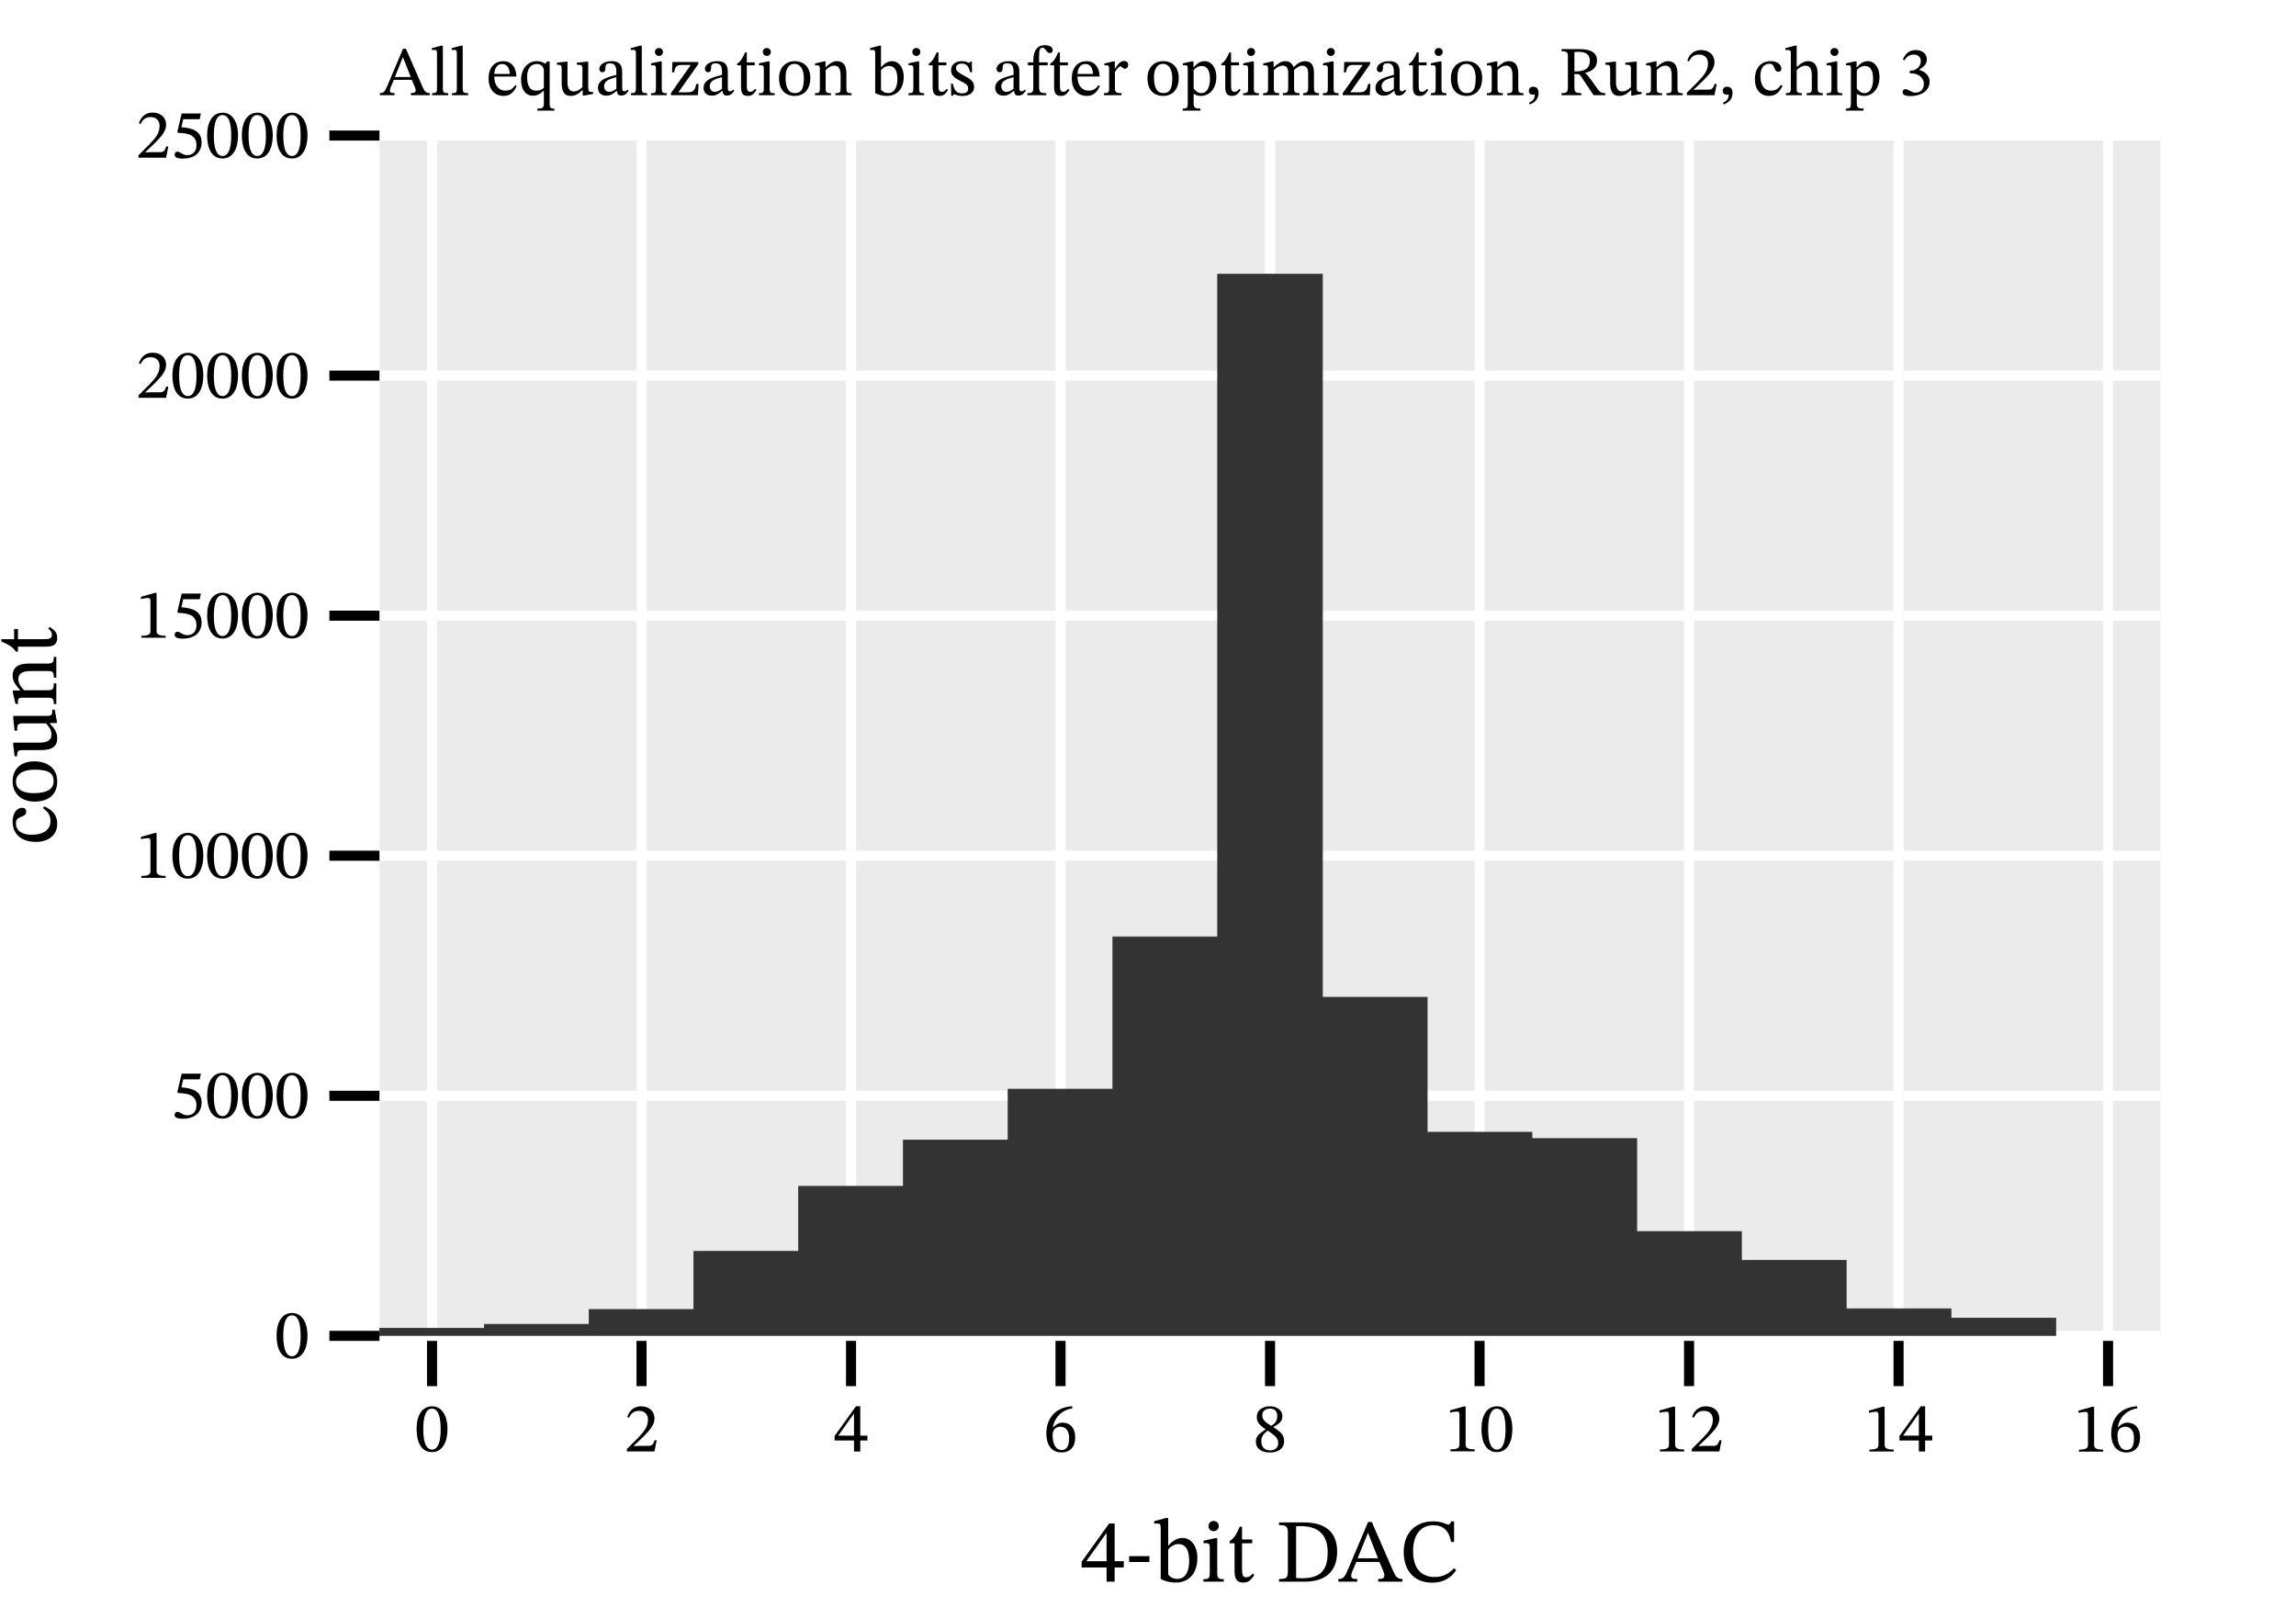 <?xml version="1.0" encoding="UTF-8" standalone="no"?>
<svg
   width="600pt"
   height="420pt"
   viewBox="0 0 600 420"
   version="1.1"
   id="svg167"
   sodipodi:docname="optimized_equalization_bits_Run2_chip_3.pdf"
   xmlns:inkscape="http://www.inkscape.org/namespaces/inkscape"
   xmlns:sodipodi="http://sodipodi.sourceforge.net/DTD/sodipodi-0.dtd"
   xmlns:xlink="http://www.w3.org/1999/xlink"
   xmlns="http://www.w3.org/2000/svg"
   xmlns:svg="http://www.w3.org/2000/svg">
  <sodipodi:namedview
     id="namedview167"
     pagecolor="#ffffff"
     bordercolor="#666666"
     borderopacity="1.0"
     inkscape:showpageshadow="2"
     inkscape:pageopacity="0.0"
     inkscape:pagecheckerboard="0"
     inkscape:deskcolor="#d1d1d1"
     inkscape:document-units="pt" />
  <defs
     id="defs42">
    <g
       id="g42">
      <g
         id="glyph-0-0">
        <path
           d="M 3.906 0 L 3.906 -0.547 C 3.047 -0.547 2.672 -0.656 2.672 -1.172 C 2.672 -1.5 2.766 -1.781 2.875 -2.078 L 3.703 -4.016 L 8.391 -4.016 L 9.109 -2.359 C 9.344 -1.812 9.422 -1.484 9.422 -1.234 C 9.422 -0.594 8.703 -0.547 8.156 -0.547 L 8.156 0 L 13.094 0 L 13.094 -0.547 C 12.094 -0.547 11.734 -0.969 11.203 -2.188 L 6.859 -12.141 L 6.109 -12.141 L 2.219 -2.938 C 1.344 -0.844 1.078 -0.547 0.062 -0.547 L 0.062 0 Z M 3.984 -4.75 L 6.047 -9.875 L 6.109 -9.875 L 8.125 -4.75 Z M 3.984 -4.75 "
           id="path1" />
      </g>
      <g
         id="glyph-0-1">
        <path
           d="M 4.766 0 L 4.766 -0.531 C 3.453 -0.531 3.359 -0.781 3.359 -1.844 L 3.359 -12.938 L 2.891 -12.938 L 0.469 -12.297 L 0.469 -11.797 C 0.469 -11.797 0.75 -11.844 1.062 -11.844 C 1.516 -11.844 1.828 -11.797 1.828 -11.047 L 1.828 -1.844 C 1.828 -0.828 1.766 -0.531 0.547 -0.531 L 0.547 0 Z M 4.766 0 "
           id="path2" />
      </g>
      <g
         id="glyph-0-2">
        <path
           d="M 4.531 0.188 C 6.422 0.188 7.297 -0.969 7.953 -2.359 L 7.609 -2.625 C 7.016 -1.844 6.453 -1.188 4.969 -1.188 C 3.469 -1.188 2.125 -2.375 2.094 -4.875 L 7.906 -4.875 C 7.812 -7.438 6.484 -8.891 4.484 -8.891 C 2.344 -8.891 0.625 -7.422 0.625 -4.359 C 0.625 -1.406 2.328 0.188 4.531 0.188 Z M 2.109 -5.547 C 2.234 -7.219 2.938 -8.156 4.219 -8.156 C 5.516 -8.156 6.125 -6.906 6.172 -5.547 Z M 2.109 -5.547 "
           id="path3" />
      </g>
      <g
         id="glyph-0-3">
        <path
           d="M 9.297 4.031 L 9.297 3.516 C 8.266 3.516 8.078 3.203 8.078 2.266 L 8.078 -8.812 L 7.406 -8.812 L 6.906 -8.219 C 6.141 -8.719 5.516 -8.891 4.75 -8.891 C 2.422 -8.891 0.609 -6.969 0.609 -4.031 C 0.609 -1.484 1.812 0.141 3.719 0.141 C 4.906 0.141 5.703 -0.438 6.5 -1.156 L 6.562 -1.156 L 6.562 2.078 C 6.562 3.203 6.344 3.516 4.859 3.516 L 4.859 4.031 Z M 4.594 -1.188 C 2.766 -1.188 2.188 -2.734 2.188 -4.734 C 2.188 -7.016 3.188 -8.156 4.734 -8.156 C 5.703 -8.156 6.328 -7.625 6.562 -6.703 L 6.562 -1.891 C 6.047 -1.469 5.5 -1.188 4.594 -1.188 Z M 4.594 -1.188 "
           id="path4" />
      </g>
      <g
         id="glyph-0-4">
        <path
           d="M 4.062 0.188 C 5.234 0.188 6.109 -0.359 7.078 -1.312 L 7.172 -1.312 L 7.172 0.094 L 7.562 0.094 L 9.891 -0.328 L 9.891 -0.828 L 9.719 -0.828 C 8.828 -0.828 8.609 -0.953 8.609 -2.031 L 8.609 -8.766 L 8.172 -8.766 L 5.609 -8.484 L 5.609 -7.969 C 6.781 -7.969 7.094 -7.875 7.094 -6.906 L 7.094 -2.094 C 6.359 -1.453 5.766 -0.984 4.844 -0.984 C 3.891 -0.984 3.188 -1.547 3.188 -3.406 L 3.188 -8.766 L 2.781 -8.766 L 0.422 -8.484 L 0.422 -7.969 C 1.406 -7.953 1.672 -7.875 1.672 -6.891 L 1.672 -3.172 C 1.672 -0.672 2.547 0.188 4.062 0.188 Z M 4.062 0.188 "
           id="path5" />
      </g>
      <g
         id="glyph-0-5">
        <path
           d="M 2.875 0.125 C 4.047 0.125 4.703 -0.391 5.578 -1.141 L 5.641 -1.141 C 5.75 -0.328 5.938 0.094 6.75 0.094 C 7.672 0.094 8.125 -0.297 8.719 -1.172 L 8.453 -1.469 C 8.188 -1.188 7.938 -1.016 7.594 -1.016 C 7.203 -1.016 7.031 -1.156 7.031 -1.906 L 7.031 -6.062 C 7.031 -7.969 6.281 -8.891 4.281 -8.891 C 2.297 -8.891 1.062 -7.906 1.062 -6.875 C 1.062 -6.266 1.469 -6 1.828 -6 C 2.344 -6 2.641 -6.266 2.641 -6.844 C 2.641 -7.938 2.828 -8.328 3.875 -8.328 C 4.969 -8.328 5.516 -7.719 5.516 -6.125 L 5.516 -5.312 C 3.938 -4.828 0.703 -4.344 0.703 -1.922 C 0.703 -0.75 1.469 0.125 2.875 0.125 Z M 5.516 -1.688 C 4.891 -1.172 4.234 -0.875 3.625 -0.875 C 2.844 -0.875 2.312 -1.453 2.312 -2.359 C 2.312 -3.797 3.844 -4.281 5.516 -4.703 Z M 5.516 -1.688 "
           id="path6" />
      </g>
      <g
         id="glyph-0-6">
        <path
           d="M 4.703 0 L 4.703 -0.516 C 3.484 -0.516 3.391 -0.781 3.391 -1.844 L 3.391 -8.828 L 2.922 -8.828 L 0.609 -8.328 L 0.609 -7.797 C 0.609 -7.797 0.812 -7.828 1.062 -7.828 C 1.594 -7.828 1.875 -7.75 1.875 -6.969 L 1.875 -1.844 C 1.875 -0.812 1.812 -0.516 0.594 -0.516 L 0.594 0 Z M 2.656 -10.266 C 3.297 -10.266 3.703 -10.734 3.703 -11.312 C 3.703 -11.859 3.297 -12.328 2.656 -12.328 C 2.016 -12.328 1.609 -11.859 1.609 -11.312 C 1.609 -10.734 2.031 -10.266 2.656 -10.266 Z M 2.656 -10.266 "
           id="path7" />
      </g>
      <g
         id="glyph-0-7">
        <path
           d="M 7.609 0 L 7.797 -2.938 L 7.188 -2.938 C 6.812 -1.234 6.438 -0.75 4.859 -0.75 L 2.562 -0.75 L 2.562 -0.812 L 7.719 -8.141 L 7.719 -8.672 L 0.953 -8.672 L 0.859 -5.969 L 1.422 -5.969 C 1.594 -7.203 1.891 -7.906 3.25 -7.906 L 5.719 -7.906 L 5.719 -7.844 L 0.562 -0.531 L 0.562 0 Z M 7.609 0 "
           id="path8" />
      </g>
      <g
         id="glyph-0-8">
        <path
           d="M 5.375 -1.656 C 4.906 -1.141 4.672 -0.891 4.094 -0.891 C 3.375 -0.891 3.203 -1.344 3.203 -2.641 L 3.203 -7.812 L 5.281 -7.812 L 5.281 -8.578 L 3.203 -8.578 L 3.203 -11.188 L 2.75 -11.188 C 2.094 -9.625 1.547 -8.766 0.672 -8.234 L 0.672 -7.812 L 1.688 -7.812 L 1.688 -2.125 C 1.688 -0.469 2.219 0.188 3.453 0.188 C 4.625 0.188 5 -0.359 5.719 -1.359 Z M 5.375 -1.656 "
           id="path9" />
      </g>
      <g
         id="glyph-0-9">
        <path
           d="M 4.734 0.188 C 7.109 0.188 8.797 -1.422 8.797 -4.516 C 8.797 -7.219 7.234 -8.891 4.734 -8.891 C 2.25 -8.891 0.625 -7.094 0.625 -4.438 C 0.625 -1.469 2.156 0.188 4.734 0.188 Z M 4.797 -0.547 C 3.219 -0.531 2.328 -1.766 2.328 -4.672 C 2.328 -7.016 3.266 -8.188 4.656 -8.188 C 6.281 -8.188 7.109 -6.672 7.109 -4.422 C 7.109 -1.422 6.312 -0.547 4.797 -0.547 Z M 4.797 -0.547 "
           id="path10" />
      </g>
      <g
         id="glyph-0-10">
        <path
           d="M 10.172 0 L 10.172 -0.516 C 8.938 -0.516 8.812 -0.828 8.812 -1.844 L 8.812 -5.625 C 8.812 -7.734 8.031 -8.891 6.359 -8.891 C 5.203 -8.891 4.406 -8.234 3.406 -7.344 L 3.328 -7.344 L 3.359 -8.828 L 2.938 -8.828 L 0.609 -8.297 L 0.609 -7.766 C 0.609 -7.766 0.781 -7.812 1.094 -7.812 C 1.594 -7.812 1.875 -7.656 1.875 -7 L 1.875 -1.844 C 1.875 -0.828 1.812 -0.516 0.594 -0.516 L 0.594 0 L 4.781 0 L 4.781 -0.516 C 3.469 -0.516 3.391 -0.828 3.391 -1.844 L 3.391 -6.562 C 3.938 -7.062 4.625 -7.719 5.609 -7.719 C 6.438 -7.719 7.297 -7.375 7.297 -5.172 L 7.297 -1.844 C 7.297 -0.828 7.234 -0.516 5.938 -0.516 L 5.938 0 Z M 10.172 0 "
           id="path11" />
      </g>
      <g
         id="glyph-0-11">
        <path
           d="M 2.516 -12.938 L 0.141 -12.297 L 0.141 -11.781 C 0.141 -11.781 0.359 -11.828 0.656 -11.828 C 1.359 -11.828 1.469 -11.672 1.469 -10.844 L 1.469 -0.547 C 1.906 -0.312 2.969 0.188 4.531 0.188 C 7.078 0.188 8.922 -1.547 8.922 -4.828 C 8.922 -7.203 7.672 -8.891 5.859 -8.891 C 4.641 -8.891 3.688 -8.094 3.047 -7.328 L 2.984 -7.328 L 2.984 -12.938 Z M 2.984 -6.531 C 3.312 -6.969 4.125 -7.641 5.062 -7.641 C 6.797 -7.641 7.266 -6 7.266 -4.234 C 7.266 -2.203 6.594 -0.562 4.859 -0.562 C 3.891 -0.562 3.328 -1.016 2.984 -1.422 Z M 2.984 -6.531 "
           id="path12" />
      </g>
      <g
         id="glyph-0-12">
        <path
           d="M 0.766 0.141 L 1.156 0.141 L 1.547 -0.281 L 1.578 -0.281 C 2.047 -0.078 2.609 0.203 3.672 0.203 C 5.312 0.203 6.75 -0.453 6.75 -2.188 C 6.75 -3.531 5.844 -4.219 4.172 -5.094 C 2.641 -5.891 2.031 -6.344 2.031 -7.062 C 2.031 -7.875 2.672 -8.266 3.516 -8.266 C 4.641 -8.266 5.312 -7.734 5.719 -6 L 6.219 -6 L 6.156 -8.797 L 5.797 -8.797 L 5.484 -8.406 L 5.469 -8.406 C 5 -8.625 4.453 -8.891 3.531 -8.891 C 1.969 -8.891 0.734 -8.078 0.734 -6.578 C 0.734 -5.219 1.484 -4.578 3.156 -3.734 C 4.859 -2.891 5.203 -2.547 5.203 -1.688 C 5.203 -0.828 4.547 -0.469 3.625 -0.469 C 2.266 -0.469 1.578 -1.125 1.188 -3 L 0.719 -3 Z M 0.766 0.141 "
           id="path13" />
      </g>
      <g
         id="glyph-0-13">
        <path
           d="M 5.266 0 L 5.266 -0.531 C 3.734 -0.531 3.391 -0.75 3.391 -2.188 L 3.391 -7.812 L 5.625 -7.812 L 5.625 -8.578 L 3.391 -8.578 L 3.391 -10.297 C 3.391 -11.844 3.594 -12.391 4.266 -12.391 C 4.703 -12.391 4.969 -12.062 5.203 -11.719 C 5.484 -11.359 5.719 -11 6.188 -11 C 6.609 -11 6.953 -11.25 6.953 -11.781 C 6.953 -12.609 6.078 -13.062 4.891 -13.062 C 3.609 -13.062 2.953 -12.578 2.453 -11.734 C 2.031 -10.953 1.891 -10.25 1.875 -8.578 L 0.469 -8.578 L 0.469 -7.812 L 1.875 -7.812 L 1.875 -2.188 C 1.875 -0.75 1.672 -0.531 0.328 -0.531 L 0.328 0 Z M 5.266 0 "
           id="path14" />
      </g>
      <g
         id="glyph-0-14">
        <path
           d="M 5.109 0 L 5.109 -0.531 C 3.734 -0.531 3.391 -0.719 3.391 -1.875 L 3.391 -6.047 C 3.828 -6.781 4.422 -7.547 4.844 -7.547 C 5.062 -7.547 5.422 -6.922 6.031 -6.922 C 6.438 -6.922 6.844 -7.219 6.844 -7.922 C 6.844 -8.547 6.484 -8.938 5.766 -8.938 C 4.891 -8.938 4.344 -8.297 3.406 -6.953 L 3.359 -6.953 L 3.359 -8.828 L 2.922 -8.828 L 0.641 -8.281 L 0.641 -7.766 C 0.641 -7.766 0.844 -7.812 1.203 -7.812 C 1.875 -7.812 1.875 -7.484 1.875 -6.812 L 1.875 -1.781 C 1.875 -0.75 1.734 -0.531 0.531 -0.531 L 0.531 0 Z M 5.109 0 "
           id="path15" />
      </g>
      <g
         id="glyph-0-15">
        <path
           d="M 5.047 4.031 L 5.047 3.5 C 3.609 3.5 3.266 3.266 3.266 2.078 L 3.266 -0.328 L 3.328 -0.328 C 3.875 0.031 4.484 0.188 5.188 0.188 C 7.391 0.188 9.203 -1.672 9.203 -4.781 C 9.203 -7.188 7.938 -8.891 6.125 -8.891 C 5.047 -8.891 4.156 -8.328 3.281 -7.297 L 3.219 -7.297 L 3.219 -8.828 L 2.766 -8.828 L 0.453 -8.328 L 0.453 -7.797 C 0.453 -7.797 0.812 -7.828 1.047 -7.828 C 1.656 -7.828 1.734 -7.594 1.734 -6.891 L 1.734 2.188 C 1.734 3.203 1.562 3.516 0.406 3.516 L 0.406 4.031 Z M 5.281 -0.531 C 4.25 -0.531 3.609 -1.359 3.266 -1.734 L 3.266 -6.531 C 3.609 -6.984 4.406 -7.641 5.375 -7.641 C 6.719 -7.641 7.531 -6.578 7.531 -4.266 C 7.531 -1.719 6.562 -0.531 5.281 -0.531 Z M 5.281 -0.531 "
           id="path16" />
      </g>
      <g
         id="glyph-0-16">
        <path
           d="M 10.078 0 L 10.078 -0.531 C 8.766 -0.531 8.672 -0.859 8.672 -2.125 L 8.672 -6.578 C 9.281 -7.094 10.031 -7.719 10.781 -7.719 C 11.641 -7.719 12.359 -7.312 12.359 -5.641 L 12.359 -2.125 C 12.359 -1.016 12.297 -0.531 11.047 -0.531 L 11.047 0 L 15.188 0 L 15.188 -0.531 C 13.922 -0.531 13.875 -0.969 13.875 -2.125 L 13.875 -5.859 C 13.875 -8.078 12.938 -8.891 11.516 -8.891 C 10.531 -8.891 9.609 -8.359 8.594 -7.375 L 8.516 -7.375 C 8.156 -8.25 7.531 -8.891 6.484 -8.891 C 5.234 -8.891 4.406 -8.219 3.406 -7.344 L 3.328 -7.344 L 3.328 -8.828 L 2.891 -8.828 L 0.609 -8.297 L 0.609 -7.766 C 0.609 -7.766 0.828 -7.812 1.094 -7.812 C 1.609 -7.812 1.875 -7.641 1.875 -6.984 L 1.875 -1.844 C 1.875 -0.75 1.734 -0.531 0.594 -0.531 L 0.594 0 L 4.766 0 L 4.766 -0.531 C 3.625 -0.531 3.391 -0.75 3.391 -1.781 L 3.391 -6.547 C 3.906 -7.031 4.734 -7.719 5.688 -7.719 C 6.531 -7.719 7.141 -7.312 7.141 -5.75 L 7.141 -2.125 C 7.141 -0.844 7.031 -0.531 5.734 -0.531 L 5.734 0 Z M 10.078 0 "
           id="path17" />
      </g>
      <g
         id="glyph-0-17">
        <path
           d="M 1.281 2.422 C 2.016 2.094 3.562 1.469 3.562 -0.609 C 3.562 -1.609 3.062 -2.219 2.141 -2.219 C 1.406 -2.219 1.016 -1.719 1.016 -1.141 C 1.016 -0.609 1.297 -0.141 2.016 -0.141 C 2.219 -0.141 2.375 -0.188 2.578 -0.25 C 2.578 1.234 1.734 1.672 1.062 1.969 Z M 1.281 2.422 "
           id="path18" />
      </g>
      <g
         id="glyph-0-18">
        <path
           d="M 5.938 0 L 5.938 -0.547 C 4.359 -0.547 4.125 -0.75 4.125 -2.266 L 4.125 -5.516 L 4.641 -5.516 C 5.297 -5.516 5.5 -5.469 5.859 -4.906 C 6.609 -3.812 7.141 -3.031 9.141 0 L 12.172 0 L 12.172 -0.547 C 11.328 -0.547 10.875 -0.672 10.281 -1.484 C 8.266 -4.359 7.547 -5.391 6.922 -5.75 L 6.922 -5.828 C 8.406 -6.172 10.031 -6.984 10.031 -9.031 C 10.031 -11.359 8.047 -12.047 5.297 -12.047 L 0.781 -12.047 L 0.781 -11.484 C 2.25 -11.484 2.422 -11.141 2.422 -10.141 L 2.422 -2.266 C 2.422 -0.734 2.156 -0.547 0.781 -0.547 L 0.781 0 Z M 4.125 -6.234 L 4.125 -11.266 C 4.516 -11.312 4.938 -11.328 5.328 -11.328 C 7.312 -11.328 8.172 -10.422 8.172 -8.969 C 8.172 -7.016 6.844 -6.312 4.828 -6.219 Z M 4.125 -6.234 "
           id="path19" />
      </g>
      <g
         id="glyph-0-19">
        <path
           d="M 7.922 0 L 8.5 -2.938 L 7.969 -2.938 C 7.547 -1.828 7.312 -1.453 6.344 -1.453 L 3.797 -1.453 L 2.516 -1.391 L 2.516 -1.484 L 4.938 -3.781 C 6.875 -5.734 7.922 -7 7.922 -8.625 C 7.922 -10.562 6.469 -11.797 4.406 -11.797 C 2.625 -11.797 1.375 -10.781 0.812 -9 L 1.25 -8.812 C 1.922 -10.188 2.734 -10.609 3.922 -10.609 C 5.328 -10.609 6.219 -9.734 6.219 -8.359 C 6.219 -6.438 5.297 -5.281 3.484 -3.406 L 0.703 -0.625 L 0.703 0 Z M 7.922 0 "
           id="path20" />
      </g>
      <g
         id="glyph-0-20">
        <path
           d="M 7.484 -2.719 C 6.656 -1.656 6.031 -1.188 4.844 -1.188 C 2.953 -1.188 2.047 -2.766 2.047 -5 C 2.047 -7.109 2.953 -8.219 4.438 -8.219 C 6.016 -8.219 5.406 -6.125 6.766 -6.125 C 7.281 -6.125 7.531 -6.422 7.531 -6.953 C 7.531 -8.016 6.469 -8.891 4.75 -8.891 C 2.109 -8.891 0.609 -7.016 0.609 -4.141 C 0.609 -1.594 1.984 0.188 4.266 0.188 C 6.234 0.188 7.125 -0.969 7.828 -2.453 Z M 7.484 -2.719 "
           id="path21" />
      </g>
      <g
         id="glyph-0-21">
        <path
           d="M 10.188 0 L 10.188 -0.531 C 9.031 -0.531 8.828 -0.875 8.828 -1.844 L 8.828 -5.5 C 8.828 -7 8.484 -8.891 6.375 -8.891 C 5.406 -8.891 4.562 -8.469 3.406 -7.391 L 3.359 -7.391 L 3.359 -12.938 L 2.859 -12.938 L 0.406 -12.297 L 0.406 -11.781 C 0.406 -11.781 0.641 -11.828 0.938 -11.828 C 1.422 -11.828 1.828 -11.734 1.828 -11.094 L 1.828 -1.703 C 1.828 -0.672 1.5 -0.531 0.547 -0.531 L 0.547 0 L 4.703 0 L 4.703 -0.531 C 3.453 -0.531 3.359 -0.828 3.359 -1.781 L 3.359 -6.578 C 4.25 -7.406 4.906 -7.719 5.625 -7.719 C 7.109 -7.719 7.312 -6.453 7.312 -4.953 L 7.312 -1.781 C 7.312 -0.891 7.234 -0.531 5.969 -0.531 L 5.969 0 Z M 10.188 0 "
           id="path22" />
      </g>
      <g
         id="glyph-0-22">
        <path
           d="M 3.141 0.234 C 5.812 0.234 8.141 -1.047 8.141 -3.562 C 8.141 -5.188 6.906 -6.156 5.438 -6.609 L 5.438 -6.672 C 6.594 -7.406 7.422 -8.078 7.422 -9.344 C 7.422 -10.734 6.344 -11.797 4.469 -11.797 C 2.969 -11.797 1.828 -10.953 1.156 -9.359 L 1.578 -9.125 C 2.203 -10.094 2.875 -10.609 3.984 -10.609 C 5.109 -10.609 5.844 -9.984 5.844 -8.906 C 5.844 -7.422 4.547 -6.422 3.297 -6.422 L 2.953 -6.422 L 2.953 -5.719 L 3.312 -5.719 C 5.078 -5.719 6.641 -4.641 6.641 -3 C 6.641 -1.203 5.516 -0.672 4.359 -0.672 C 3.422 -0.672 2.531 -1.578 1.797 -1.578 C 1.312 -1.578 1.078 -1.156 1.078 -0.766 C 1.078 -0.297 1.484 0.234 3.141 0.234 Z M 3.141 0.234 "
           id="path23" />
      </g>
      <g
         id="glyph-0-23">
        <path
           d="M 4.531 0.203 C 7.406 0.203 8.578 -2.672 8.578 -5.812 C 8.578 -9.578 6.922 -11.766 4.562 -11.766 C 1.906 -11.766 0.5 -9.344 0.5 -5.859 C 0.5 -2.625 1.578 0.203 4.531 0.203 Z M 4.531 -0.453 C 3.062 -0.453 2.25 -2.219 2.25 -5.766 C 2.25 -9.406 3.062 -11.141 4.516 -11.141 C 6.016 -11.141 6.797 -9.422 6.797 -5.703 C 6.797 -2.188 5.969 -0.453 4.531 -0.453 Z M 4.531 -0.453 "
           id="path24" />
      </g>
      <g
         id="glyph-0-24">
        <path
           d="M 6.953 0 L 6.953 -2.891 L 8.812 -2.891 L 8.812 -4.156 L 6.953 -4.156 L 6.953 -11.828 L 5.828 -11.828 L 0.234 -4.047 L 0.234 -2.891 L 5.312 -2.891 L 5.312 0 Z M 1.25 -4.234 L 5.234 -9.828 L 5.312 -9.828 L 5.312 -4.156 L 1.25 -4.156 Z M 1.25 -4.234 "
           id="path25" />
      </g>
      <g
         id="glyph-0-25">
        <path
           d="M 4.75 0.219 C 7.062 0.219 8.375 -1.234 8.375 -3.719 C 8.375 -6.125 7.078 -7.562 5.078 -7.562 C 4.125 -7.562 3.453 -7.172 2.688 -6.438 L 2.562 -6.453 C 3.031 -9.125 5.078 -10.922 7.641 -11.312 L 7.609 -11.844 C 3.672 -11.672 0.828 -9.125 0.828 -4.703 C 0.828 -2.016 2.016 0.219 4.75 0.219 Z M 4.828 -0.422 C 3.219 -0.422 2.469 -2.047 2.469 -4.328 C 2.469 -5.922 3.469 -6.5 4.531 -6.5 C 6.047 -6.5 6.781 -5.219 6.781 -3.578 C 6.781 -1.25 6.047 -0.422 4.828 -0.422 Z M 4.828 -0.422 "
           id="path26" />
      </g>
      <g
         id="glyph-0-26">
        <path
           d="M 4.516 0.219 C 6.688 0.219 8.219 -0.828 8.219 -2.75 C 8.219 -4.219 7.531 -5.094 5.406 -6.391 L 5.406 -6.453 C 7.109 -7.391 7.766 -7.984 7.766 -9.328 C 7.766 -10.781 6.375 -11.859 4.562 -11.859 C 2.547 -11.859 1.078 -10.812 1.078 -9.141 C 1.078 -7.906 1.484 -7.141 3.359 -5.844 L 3.359 -5.797 C 1.656 -4.656 0.844 -4.062 0.844 -2.609 C 0.844 -0.734 2.375 0.219 4.516 0.219 Z M 3.922 -5.5 C 6.125 -4.062 6.672 -3.391 6.672 -2.219 C 6.672 -0.969 5.719 -0.344 4.578 -0.344 C 3.188 -0.344 2.266 -1.094 2.266 -2.75 C 2.266 -4.016 2.859 -4.656 3.922 -5.5 Z M 4.844 -6.75 C 3.203 -7.734 2.516 -8.391 2.516 -9.469 C 2.516 -10.594 3.281 -11.25 4.531 -11.25 C 5.703 -11.25 6.422 -10.578 6.422 -9.359 C 6.422 -8.188 6.047 -7.484 4.844 -6.75 Z M 4.844 -6.75 "
           id="path27" />
      </g>
      <g
         id="glyph-0-27">
        <path
           d="M 7.812 0 L 7.812 -0.516 C 6.125 -0.516 5.438 -0.844 5.438 -1.734 L 5.438 -11.719 L 4.906 -11.719 L 1.359 -10.703 L 1.359 -10.094 C 1.922 -10.281 2.859 -10.391 3.219 -10.391 C 3.688 -10.391 3.828 -10.141 3.828 -9.5 L 3.828 -1.734 C 3.828 -0.828 3.188 -0.516 1.469 -0.516 L 1.469 0 Z M 7.812 0 "
           id="path28" />
      </g>
      <g
         id="glyph-0-28">
        <path
           d="M 3.188 0.234 C 6.109 0.234 8.125 -1.188 8.125 -4.016 C 8.125 -6.891 5.859 -7.75 2.844 -7.969 L 3.328 -10.062 L 7.641 -10.062 L 7.938 -11.547 L 2.922 -11.547 L 1.781 -6.766 L 2 -6.484 C 4.422 -6.438 6.781 -6 6.781 -3.281 C 6.781 -1.375 5.625 -0.672 4.328 -0.672 C 3.156 -0.672 2.547 -1.578 1.812 -1.578 C 1.359 -1.578 1.078 -1.203 1.078 -0.781 C 1.078 -0.109 1.781 0.234 3.188 0.234 Z M 3.188 0.234 "
           id="path29" />
      </g>
      <g
         id="glyph-1-0">
        <path
           d="M 8.938 0 L 8.938 -3.719 L 11.328 -3.719 L 11.328 -5.344 L 8.938 -5.344 L 8.938 -15.203 L 7.5 -15.203 L 0.312 -5.203 L 0.312 -3.719 L 6.828 -3.719 L 6.828 0 Z M 1.609 -5.438 L 6.734 -12.625 L 6.828 -12.625 L 6.828 -5.344 L 1.609 -5.344 Z M 1.609 -5.438 "
           id="path30" />
      </g>
      <g
         id="glyph-1-1">
        <path
           d="M 6.359 -5.141 L 6.359 -6.672 L 1.062 -6.672 L 1.062 -5.141 Z M 6.359 -5.141 "
           id="path31" />
      </g>
      <g
         id="glyph-1-2">
        <path
           d="M 3.234 -16.641 L 0.188 -15.812 L 0.188 -15.156 C 0.188 -15.156 0.469 -15.203 0.844 -15.203 C 1.75 -15.203 1.891 -15.016 1.891 -13.953 L 1.891 -0.703 C 2.453 -0.406 3.812 0.234 5.812 0.234 C 9.094 0.234 11.469 -1.984 11.469 -6.203 C 11.469 -9.266 9.875 -11.422 7.547 -11.422 C 5.969 -11.422 4.734 -10.422 3.906 -9.422 L 3.844 -9.422 L 3.844 -16.641 Z M 3.844 -8.391 C 4.266 -8.953 5.297 -9.828 6.5 -9.828 C 8.734 -9.828 9.328 -7.703 9.328 -5.438 C 9.328 -2.828 8.484 -0.734 6.25 -0.734 C 5 -0.734 4.281 -1.297 3.844 -1.844 Z M 3.844 -8.391 "
           id="path32" />
      </g>
      <g
         id="glyph-1-3">
        <path
           d="M 6.062 0 L 6.062 -0.656 C 4.484 -0.656 4.359 -1.016 4.359 -2.375 L 4.359 -11.359 L 3.75 -11.359 L 0.781 -10.703 L 0.781 -10.016 C 0.781 -10.016 1.031 -10.062 1.359 -10.062 C 2.047 -10.062 2.406 -9.969 2.406 -8.953 L 2.406 -2.375 C 2.406 -1.031 2.328 -0.656 0.75 -0.656 L 0.75 0 Z M 3.422 -13.188 C 4.234 -13.188 4.766 -13.812 4.766 -14.531 C 4.766 -15.25 4.234 -15.859 3.422 -15.859 C 2.594 -15.859 2.078 -15.25 2.078 -14.531 C 2.078 -13.812 2.609 -13.188 3.422 -13.188 Z M 3.422 -13.188 "
           id="path33" />
      </g>
      <g
         id="glyph-1-4">
        <path
           d="M 6.906 -2.125 C 6.312 -1.453 6.016 -1.156 5.25 -1.156 C 4.328 -1.156 4.125 -1.719 4.125 -3.391 L 4.125 -10.031 L 6.781 -10.031 L 6.781 -11.031 L 4.125 -11.031 L 4.125 -14.375 L 3.531 -14.375 C 2.688 -12.375 1.984 -11.266 0.875 -10.578 L 0.875 -10.031 L 2.172 -10.031 L 2.172 -2.734 C 2.172 -0.609 2.844 0.234 4.438 0.234 C 5.938 0.234 6.438 -0.469 7.344 -1.75 Z M 6.906 -2.125 "
           id="path34" />
      </g>
      <g
         id="glyph-1-5">
        <path
           d="M 7.562 0 C 12.656 0 16.016 -2.406 16.016 -7.828 C 16.016 -13.578 12.203 -15.484 7.297 -15.484 L 0.828 -15.484 L 0.828 -14.781 C 2.594 -14.781 3.141 -14.516 3.141 -12.797 L 3.141 -2.922 C 3.141 -1.016 2.891 -0.703 0.828 -0.703 L 0.828 0 Z M 6.688 -0.891 C 6.219 -0.891 5.766 -0.922 5.297 -0.969 L 5.297 -14.469 C 5.75 -14.516 6.078 -14.516 6.453 -14.516 C 11.328 -14.516 13.547 -12.094 13.547 -7.609 C 13.547 -2.312 10.984 -0.891 6.688 -0.891 Z M 6.688 -0.891 "
           id="path35" />
      </g>
      <g
         id="glyph-1-6">
        <path
           d="M 5.016 0 L 5.016 -0.703 C 3.906 -0.703 3.438 -0.844 3.438 -1.516 C 3.438 -1.938 3.562 -2.281 3.703 -2.656 L 4.766 -5.156 L 10.797 -5.156 L 11.703 -3.047 C 12.016 -2.328 12.109 -1.906 12.109 -1.578 C 12.109 -0.75 11.188 -0.703 10.484 -0.703 L 10.484 0 L 16.828 0 L 16.828 -0.703 C 15.547 -0.703 15.078 -1.25 14.391 -2.797 L 8.812 -15.594 L 7.844 -15.594 L 2.844 -3.766 C 1.719 -1.078 1.391 -0.703 0.078 -0.703 L 0.078 0 Z M 5.109 -6.109 L 7.781 -12.703 L 7.844 -12.703 L 10.438 -6.109 Z M 5.109 -6.109 "
           id="path36" />
      </g>
      <g
         id="glyph-1-7">
        <path
           d="M 8.578 0.266 C 11.656 0.266 13.625 -1.109 14.891 -3.016 L 14.328 -3.516 C 13 -2.078 11.422 -1.219 9.266 -1.219 C 5.938 -1.219 3.625 -3.25 3.625 -7.969 C 3.625 -12.156 5.531 -14.75 8.938 -14.75 C 11.359 -14.75 13.031 -13.453 13.547 -10.375 L 14.344 -10.375 L 14.344 -15.766 L 13.641 -15.766 C 13.359 -15.297 13.219 -14.922 12.844 -14.922 C 12.25 -14.922 11.375 -15.766 8.906 -15.766 C 4.375 -15.766 1.172 -12.859 1.172 -7.734 C 1.172 -3.141 3.719 0.266 8.578 0.266 Z M 8.578 0.266 "
           id="path37" />
      </g>
      <g
         id="glyph-2-0">
        <path
           d="M -3.484 -9.609 C -2.125 -8.547 -1.531 -7.75 -1.531 -6.219 C -1.531 -3.797 -3.562 -2.641 -6.438 -2.641 C -9.141 -2.641 -10.562 -3.797 -10.562 -5.703 C -10.562 -7.734 -7.875 -6.953 -7.875 -8.688 C -7.875 -9.359 -8.25 -9.688 -8.938 -9.688 C -10.297 -9.688 -11.422 -8.312 -11.422 -6.109 C -11.422 -2.703 -9.031 -0.781 -5.328 -0.781 C -2.047 -0.781 0.234 -2.547 0.234 -5.484 C 0.234 -8.016 -1.25 -9.172 -3.156 -10.062 Z M -3.484 -9.609 "
           id="path38" />
      </g>
      <g
         id="glyph-2-1">
        <path
           d="M 0.234 -6.078 C 0.234 -9.141 -1.844 -11.312 -5.797 -11.312 C -9.281 -11.312 -11.422 -9.312 -11.422 -6.078 C -11.422 -2.891 -9.125 -0.797 -5.703 -0.797 C -1.891 -0.797 0.234 -2.781 0.234 -6.078 Z M -0.703 -6.172 C -0.688 -4.141 -2.266 -3 -6.016 -3 C -9.031 -3 -10.531 -4.188 -10.531 -5.984 C -10.531 -8.078 -8.578 -9.141 -5.672 -9.141 C -1.844 -9.141 -0.703 -8.109 -0.703 -6.172 Z M -0.703 -6.172 "
           id="path39" />
      </g>
      <g
         id="glyph-2-2">
        <path
           d="M 0.234 -5.234 C 0.234 -6.734 -0.469 -7.844 -1.703 -9.094 L -1.703 -9.219 L 0.125 -9.219 L 0.125 -9.734 L -0.422 -12.719 L -1.062 -12.719 L -1.062 -12.484 C -1.062 -11.359 -1.219 -11.078 -2.609 -11.078 L -11.266 -11.078 L -11.266 -10.516 L -10.906 -7.203 L -10.25 -7.203 C -10.25 -8.719 -10.125 -9.125 -8.891 -9.125 L -2.688 -9.125 C -1.859 -8.172 -1.266 -7.422 -1.266 -6.219 C -1.266 -5 -1.984 -4.094 -4.375 -4.094 L -11.266 -4.094 L -11.266 -3.578 L -10.906 -0.547 L -10.25 -0.547 C -10.219 -1.812 -10.125 -2.141 -8.859 -2.141 L -4.078 -2.141 C -0.875 -2.141 0.234 -3.281 0.234 -5.234 Z M 0.234 -5.234 "
           id="path40" />
      </g>
      <g
         id="glyph-2-3">
        <path
           d="M 0 -13.078 L -0.656 -13.078 C -0.656 -11.5 -1.062 -11.328 -2.375 -11.328 L -7.234 -11.328 C -9.938 -11.328 -11.422 -10.328 -11.422 -8.172 C -11.422 -6.688 -10.578 -5.656 -9.453 -4.375 L -9.453 -4.281 L -11.359 -4.312 L -11.359 -3.766 L -10.672 -0.781 L -9.984 -0.781 C -9.984 -0.781 -10.031 -1.016 -10.031 -1.406 C -10.031 -2.047 -9.844 -2.406 -9 -2.406 L -2.375 -2.406 C -1.062 -2.406 -0.656 -2.328 -0.656 -0.75 L 0 -0.75 L 0 -6.156 L -0.656 -6.156 C -0.656 -4.453 -1.062 -4.359 -2.375 -4.359 L -8.438 -4.359 C -9.078 -5.062 -9.922 -5.938 -9.922 -7.203 C -9.922 -8.266 -9.469 -9.375 -6.641 -9.375 L -2.375 -9.375 C -1.062 -9.375 -0.656 -9.312 -0.656 -7.641 L 0 -7.641 Z M 0 -13.078 "
           id="path41" />
      </g>
      <g
         id="glyph-2-4">
        <path
           d="M -2.125 -6.906 C -1.453 -6.312 -1.156 -6.016 -1.156 -5.25 C -1.156 -4.328 -1.719 -4.125 -3.391 -4.125 L -10.031 -4.125 L -10.031 -6.781 L -11.031 -6.781 L -11.031 -4.125 L -14.375 -4.125 L -14.375 -3.531 C -12.375 -2.688 -11.266 -1.984 -10.578 -0.875 L -10.031 -0.875 L -10.031 -2.172 L -2.734 -2.172 C -0.609 -2.172 0.234 -2.844 0.234 -4.438 C 0.234 -5.938 -0.469 -6.438 -1.75 -7.344 Z M -2.125 -6.906 "
           id="path42" />
      </g>
    </g>
  </defs>
  <rect
     x="-60"
     y="-42"
     width="720"
     height="504"
     fill="rgb(100%, 100%, 100%)"
     fill-opacity="1"
     id="rect42" />
  <rect
     x="-60"
     y="-42"
     width="720"
     height="504"
     fill="rgb(100%, 100%, 100%)"
     fill-opacity="1"
     id="rect43" />
  <g
     fill="rgb(0%, 0%, 0%)"
     fill-opacity="1"
     id="g45">
    <use
       xlink:href="#glyph-0-0"
       x="99.213"
       y="24.877"
       id="use43" />
    <use
       xlink:href="#glyph-0-1"
       x="112.373"
       y="24.877"
       id="use44" />
    <use
       xlink:href="#glyph-0-1"
       x="117.56"
       y="24.877"
       id="use45" />
  </g>
  <g
     fill="rgb(0%, 0%, 0%)"
     fill-opacity="1"
     id="g57">
    <use
       xlink:href="#glyph-0-2"
       x="127.055"
       y="24.877"
       id="use46" />
    <use
       xlink:href="#glyph-0-3"
       x="135.559"
       y="24.877"
       id="use47" />
    <use
       xlink:href="#glyph-0-4"
       x="145.109"
       y="24.877"
       id="use48" />
    <use
       xlink:href="#glyph-0-5"
       x="155.556"
       y="24.877"
       id="use49" />
    <use
       xlink:href="#glyph-0-1"
       x="164.354"
       y="24.877"
       id="use50" />
    <use
       xlink:href="#glyph-0-6"
       x="169.541"
       y="24.877"
       id="use51" />
    <use
       xlink:href="#glyph-0-7"
       x="174.765"
       y="24.877"
       id="use52" />
    <use
       xlink:href="#glyph-0-5"
       x="183.159"
       y="24.877"
       id="use53" />
    <use
       xlink:href="#glyph-0-8"
       x="191.957"
       y="24.877"
       id="use54" />
    <use
       xlink:href="#glyph-0-6"
       x="197.731"
       y="24.877"
       id="use55" />
    <use
       xlink:href="#glyph-0-9"
       x="202.955"
       y="24.877"
       id="use56" />
    <use
       xlink:href="#glyph-0-10"
       x="212.376"
       y="24.877"
       id="use57" />
  </g>
  <g
     fill="rgb(0%, 0%, 0%)"
     fill-opacity="1"
     id="g61">
    <use
       xlink:href="#glyph-0-11"
       x="227.24"
       y="24.877"
       id="use58" />
    <use
       xlink:href="#glyph-0-6"
       x="236.808"
       y="24.877"
       id="use59" />
    <use
       xlink:href="#glyph-0-8"
       x="242.032"
       y="24.877"
       id="use60" />
    <use
       xlink:href="#glyph-0-12"
       x="247.805"
       y="24.877"
       id="use61" />
  </g>
  <g
     fill="rgb(0%, 0%, 0%)"
     fill-opacity="1"
     id="g64">
    <use
       xlink:href="#glyph-0-5"
       x="259.353"
       y="24.877"
       id="use62" />
    <use
       xlink:href="#glyph-0-13"
       x="268.15"
       y="24.877"
       id="use63" />
    <use
       xlink:href="#glyph-0-8"
       x="273.777"
       y="24.877"
       id="use64" />
  </g>
  <g
     fill="rgb(0%, 0%, 0%)"
     fill-opacity="1"
     id="g66">
    <use
       xlink:href="#glyph-0-2"
       x="279.459"
       y="24.877"
       id="use65" />
    <use
       xlink:href="#glyph-0-14"
       x="287.964"
       y="24.877"
       id="use66" />
  </g>
  <g
     fill="rgb(0%, 0%, 0%)"
     fill-opacity="1"
     id="g79">
    <use
       xlink:href="#glyph-0-9"
       x="299.236"
       y="24.877"
       id="use67" />
    <use
       xlink:href="#glyph-0-15"
       x="308.657"
       y="24.877"
       id="use68" />
    <use
       xlink:href="#glyph-0-8"
       x="318.5"
       y="24.877"
       id="use69" />
    <use
       xlink:href="#glyph-0-6"
       x="324.274"
       y="24.877"
       id="use70" />
    <use
       xlink:href="#glyph-0-16"
       x="329.497"
       y="24.877"
       id="use71" />
    <use
       xlink:href="#glyph-0-6"
       x="345.114"
       y="24.877"
       id="use72" />
    <use
       xlink:href="#glyph-0-7"
       x="350.337"
       y="24.877"
       id="use73" />
    <use
       xlink:href="#glyph-0-5"
       x="358.732"
       y="24.877"
       id="use74" />
    <use
       xlink:href="#glyph-0-8"
       x="367.53"
       y="24.877"
       id="use75" />
    <use
       xlink:href="#glyph-0-6"
       x="373.303"
       y="24.877"
       id="use76" />
    <use
       xlink:href="#glyph-0-9"
       x="378.527"
       y="24.877"
       id="use77" />
    <use
       xlink:href="#glyph-0-10"
       x="387.948"
       y="24.877"
       id="use78" />
    <use
       xlink:href="#glyph-0-17"
       x="398.506"
       y="24.877"
       id="use79" />
  </g>
  <g
     fill="rgb(0%, 0%, 0%)"
     fill-opacity="1"
     id="g80">
    <use
       xlink:href="#glyph-0-18"
       x="407.303"
       y="24.877"
       id="use80" />
  </g>
  <g
     fill="rgb(0%, 0%, 0%)"
     fill-opacity="1"
     id="g84">
    <use
       xlink:href="#glyph-0-4"
       x="419.107"
       y="24.877"
       id="use81" />
    <use
       xlink:href="#glyph-0-10"
       x="429.555"
       y="24.877"
       id="use82" />
    <use
       xlink:href="#glyph-0-19"
       x="440.112"
       y="24.877"
       id="use83" />
    <use
       xlink:href="#glyph-0-17"
       x="449.185"
       y="24.877"
       id="use84" />
  </g>
  <g
     fill="rgb(0%, 0%, 0%)"
     fill-opacity="1"
     id="g88">
    <use
       xlink:href="#glyph-0-20"
       x="457.983"
       y="24.877"
       id="use85" />
    <use
       xlink:href="#glyph-0-21"
       x="466.158"
       y="24.877"
       id="use86" />
    <use
       xlink:href="#glyph-0-6"
       x="476.733"
       y="24.877"
       id="use87" />
    <use
       xlink:href="#glyph-0-15"
       x="481.957"
       y="24.877"
       id="use88" />
  </g>
  <g
     fill="rgb(0%, 0%, 0%)"
     fill-opacity="1"
     id="g89">
    <use
       xlink:href="#glyph-0-22"
       x="496.107"
       y="24.877"
       id="use89" />
  </g>
  <path
     fill-rule="nonzero"
     fill="rgb(92%, 92%, 92%)"
     fill-opacity="1"
     d="M 99.215 35.43 L 99.215 349.133 L 564.574 349.133 L 564.574 35.43 Z M 99.215 35.43 "
     id="path89" />
  <path
     fill="none"
     stroke-width="2.628"
     stroke-linecap="butt"
     stroke-linejoin="miter"
     stroke="rgb(0%, 0%, 0%)"
     stroke-opacity="1"
     stroke-miterlimit="10"
     d="M 112.902 57.727 L 112.902 70.867 "
     transform="matrix(1, 0, 0, -1, 0, 420)"
     id="path90" />
  <path
     fill="none"
     stroke-width="2.628"
     stroke-linecap="butt"
     stroke-linejoin="miter"
     stroke="rgb(0%, 0%, 0%)"
     stroke-opacity="1"
     stroke-miterlimit="10"
     d="M 167.648 57.727 L 167.648 70.867 "
     transform="matrix(1, 0, 0, -1, 0, 420)"
     id="path91" />
  <path
     fill="none"
     stroke-width="2.628"
     stroke-linecap="butt"
     stroke-linejoin="miter"
     stroke="rgb(0%, 0%, 0%)"
     stroke-opacity="1"
     stroke-miterlimit="10"
     d="M 222.398 57.727 L 222.398 70.867 "
     transform="matrix(1, 0, 0, -1, 0, 420)"
     id="path92" />
  <path
     fill="none"
     stroke-width="2.628"
     stroke-linecap="butt"
     stroke-linejoin="miter"
     stroke="rgb(0%, 0%, 0%)"
     stroke-opacity="1"
     stroke-miterlimit="10"
     d="M 277.145 57.727 L 277.145 70.867 "
     transform="matrix(1, 0, 0, -1, 0, 420)"
     id="path93" />
  <path
     fill="none"
     stroke-width="2.628"
     stroke-linecap="butt"
     stroke-linejoin="miter"
     stroke="rgb(0%, 0%, 0%)"
     stroke-opacity="1"
     stroke-miterlimit="10"
     d="M 331.895 57.727 L 331.895 70.867 "
     transform="matrix(1, 0, 0, -1, 0, 420)"
     id="path94" />
  <path
     fill="none"
     stroke-width="2.628"
     stroke-linecap="butt"
     stroke-linejoin="miter"
     stroke="rgb(0%, 0%, 0%)"
     stroke-opacity="1"
     stroke-miterlimit="10"
     d="M 386.641 57.727 L 386.641 70.867 "
     transform="matrix(1, 0, 0, -1, 0, 420)"
     id="path95" />
  <path
     fill="none"
     stroke-width="2.628"
     stroke-linecap="butt"
     stroke-linejoin="miter"
     stroke="rgb(0%, 0%, 0%)"
     stroke-opacity="1"
     stroke-miterlimit="10"
     d="M 441.391 57.727 L 441.391 70.867 "
     transform="matrix(1, 0, 0, -1, 0, 420)"
     id="path96" />
  <path
     fill="none"
     stroke-width="2.628"
     stroke-linecap="butt"
     stroke-linejoin="miter"
     stroke="rgb(0%, 0%, 0%)"
     stroke-opacity="1"
     stroke-miterlimit="10"
     d="M 496.141 57.727 L 496.141 70.867 "
     transform="matrix(1, 0, 0, -1, 0, 420)"
     id="path97" />
  <path
     fill="none"
     stroke-width="2.628"
     stroke-linecap="butt"
     stroke-linejoin="miter"
     stroke="rgb(0%, 0%, 0%)"
     stroke-opacity="1"
     stroke-miterlimit="10"
     d="M 550.887 57.727 L 550.887 70.867 "
     transform="matrix(1, 0, 0, -1, 0, 420)"
     id="path98" />
  <g
     fill="rgb(0%, 0%, 0%)"
     fill-opacity="1"
     id="g98">
    <use
       xlink:href="#glyph-0-23"
       x="108.363"
       y="379.311"
       id="use98" />
  </g>
  <g
     fill="rgb(0%, 0%, 0%)"
     fill-opacity="1"
     id="g99">
    <use
       xlink:href="#glyph-0-19"
       x="163.111"
       y="379.347"
       id="use99" />
  </g>
  <g
     fill="rgb(0%, 0%, 0%)"
     fill-opacity="1"
     id="g100">
    <use
       xlink:href="#glyph-0-24"
       x="217.858"
       y="379.365"
       id="use100" />
  </g>
  <g
     fill="rgb(0%, 0%, 0%)"
     fill-opacity="1"
     id="g101">
    <use
       xlink:href="#glyph-0-25"
       x="272.606"
       y="379.385"
       id="use101" />
  </g>
  <g
     fill="rgb(0%, 0%, 0%)"
     fill-opacity="1"
     id="g102">
    <use
       xlink:href="#glyph-0-26"
       x="327.353"
       y="379.403"
       id="use102" />
  </g>
  <g
     fill="rgb(0%, 0%, 0%)"
     fill-opacity="1"
     id="g104">
    <use
       xlink:href="#glyph-0-27"
       x="377.564"
       y="379.311"
       id="use103" />
    <use
       xlink:href="#glyph-0-23"
       x="386.637"
       y="379.311"
       id="use104" />
  </g>
  <g
     fill="rgb(0%, 0%, 0%)"
     fill-opacity="1"
     id="g106">
    <use
       xlink:href="#glyph-0-27"
       x="432.312"
       y="379.347"
       id="use105" />
    <use
       xlink:href="#glyph-0-19"
       x="441.385"
       y="379.347"
       id="use106" />
  </g>
  <g
     fill="rgb(0%, 0%, 0%)"
     fill-opacity="1"
     id="g108">
    <use
       xlink:href="#glyph-0-27"
       x="487.06"
       y="379.365"
       id="use107" />
    <use
       xlink:href="#glyph-0-24"
       x="496.133"
       y="379.365"
       id="use108" />
  </g>
  <g
     fill="rgb(0%, 0%, 0%)"
     fill-opacity="1"
     id="g110">
    <use
       xlink:href="#glyph-0-27"
       x="541.807"
       y="379.385"
       id="use109" />
    <use
       xlink:href="#glyph-0-25"
       x="550.88"
       y="379.385"
       id="use110" />
  </g>
  <path
     fill="none"
     stroke-width="2.628"
     stroke-linecap="butt"
     stroke-linejoin="miter"
     stroke="rgb(0%, 0%, 0%)"
     stroke-opacity="1"
     stroke-miterlimit="10"
     d="M 99.215 70.867 L 86.074 70.867 "
     transform="matrix(1, 0, 0, -1, 0, 420)"
     id="path110" />
  <path
     fill="none"
     stroke-width="2.628"
     stroke-linecap="butt"
     stroke-linejoin="miter"
     stroke="rgb(0%, 0%, 0%)"
     stroke-opacity="1"
     stroke-miterlimit="10"
     d="M 99.215 133.609 L 86.074 133.609 "
     transform="matrix(1, 0, 0, -1, 0, 420)"
     id="path111" />
  <path
     fill="none"
     stroke-width="2.628"
     stroke-linecap="butt"
     stroke-linejoin="miter"
     stroke="rgb(0%, 0%, 0%)"
     stroke-opacity="1"
     stroke-miterlimit="10"
     d="M 99.215 196.348 L 86.074 196.348 "
     transform="matrix(1, 0, 0, -1, 0, 420)"
     id="path112" />
  <path
     fill="none"
     stroke-width="2.628"
     stroke-linecap="butt"
     stroke-linejoin="miter"
     stroke="rgb(0%, 0%, 0%)"
     stroke-opacity="1"
     stroke-miterlimit="10"
     d="M 99.215 259.09 L 86.074 259.09 "
     transform="matrix(1, 0, 0, -1, 0, 420)"
     id="path113" />
  <path
     fill="none"
     stroke-width="2.628"
     stroke-linecap="butt"
     stroke-linejoin="miter"
     stroke="rgb(0%, 0%, 0%)"
     stroke-opacity="1"
     stroke-miterlimit="10"
     d="M 99.215 321.832 L 86.074 321.832 "
     transform="matrix(1, 0, 0, -1, 0, 420)"
     id="path114" />
  <path
     fill="none"
     stroke-width="2.628"
     stroke-linecap="butt"
     stroke-linejoin="miter"
     stroke="rgb(0%, 0%, 0%)"
     stroke-opacity="1"
     stroke-miterlimit="10"
     d="M 99.215 384.57 L 86.074 384.57 "
     transform="matrix(1, 0, 0, -1, 0, 420)"
     id="path115" />
  <g
     fill="rgb(0%, 0%, 0%)"
     fill-opacity="1"
     id="g115">
    <use
       xlink:href="#glyph-0-23"
       x="71.775"
       y="354.917"
       id="use115" />
  </g>
  <g
     fill="rgb(0%, 0%, 0%)"
     fill-opacity="1"
     id="g119">
    <use
       xlink:href="#glyph-0-28"
       x="44.556"
       y="292.158"
       id="use116" />
    <use
       xlink:href="#glyph-0-23"
       x="53.629"
       y="292.158"
       id="use117" />
    <use
       xlink:href="#glyph-0-23"
       x="62.702"
       y="292.158"
       id="use118" />
    <use
       xlink:href="#glyph-0-23"
       x="71.774"
       y="292.158"
       id="use119" />
  </g>
  <g
     fill="rgb(0%, 0%, 0%)"
     fill-opacity="1"
     id="g124">
    <use
       xlink:href="#glyph-0-27"
       x="35.484"
       y="229.436"
       id="use120" />
    <use
       xlink:href="#glyph-0-23"
       x="44.557"
       y="229.436"
       id="use121" />
    <use
       xlink:href="#glyph-0-23"
       x="53.63"
       y="229.436"
       id="use122" />
    <use
       xlink:href="#glyph-0-23"
       x="62.702"
       y="229.436"
       id="use123" />
    <use
       xlink:href="#glyph-0-23"
       x="71.775"
       y="229.436"
       id="use124" />
  </g>
  <g
     fill="rgb(0%, 0%, 0%)"
     fill-opacity="1"
     id="g129">
    <use
       xlink:href="#glyph-0-27"
       x="35.484"
       y="166.678"
       id="use125" />
    <use
       xlink:href="#glyph-0-28"
       x="44.557"
       y="166.678"
       id="use126" />
    <use
       xlink:href="#glyph-0-23"
       x="53.63"
       y="166.678"
       id="use127" />
    <use
       xlink:href="#glyph-0-23"
       x="62.702"
       y="166.678"
       id="use128" />
    <use
       xlink:href="#glyph-0-23"
       x="71.775"
       y="166.678"
       id="use129" />
  </g>
  <g
     fill="rgb(0%, 0%, 0%)"
     fill-opacity="1"
     id="g134">
    <use
       xlink:href="#glyph-0-19"
       x="35.484"
       y="103.974"
       id="use130" />
    <use
       xlink:href="#glyph-0-23"
       x="44.557"
       y="103.974"
       id="use131" />
    <use
       xlink:href="#glyph-0-23"
       x="53.63"
       y="103.974"
       id="use132" />
    <use
       xlink:href="#glyph-0-23"
       x="62.702"
       y="103.974"
       id="use133" />
    <use
       xlink:href="#glyph-0-23"
       x="71.775"
       y="103.974"
       id="use134" />
  </g>
  <g
     fill="rgb(0%, 0%, 0%)"
     fill-opacity="1"
     id="g139">
    <use
       xlink:href="#glyph-0-19"
       x="35.484"
       y="41.216"
       id="use135" />
    <use
       xlink:href="#glyph-0-28"
       x="44.557"
       y="41.216"
       id="use136" />
    <use
       xlink:href="#glyph-0-23"
       x="53.63"
       y="41.216"
       id="use137" />
    <use
       xlink:href="#glyph-0-23"
       x="62.702"
       y="41.216"
       id="use138" />
    <use
       xlink:href="#glyph-0-23"
       x="71.775"
       y="41.216"
       id="use139" />
  </g>
  <g
     fill="rgb(0%, 0%, 0%)"
     fill-opacity="1"
     id="g144">
    <use
       xlink:href="#glyph-1-0"
       x="282.343"
       y="413.377"
       id="use140" />
    <use
       xlink:href="#glyph-1-1"
       x="294.008"
       y="413.377"
       id="use141" />
    <use
       xlink:href="#glyph-1-2"
       x="301.431"
       y="413.377"
       id="use142" />
    <use
       xlink:href="#glyph-1-3"
       x="313.733"
       y="413.377"
       id="use143" />
    <use
       xlink:href="#glyph-1-4"
       x="320.449"
       y="413.377"
       id="use144" />
  </g>
  <g
     fill="rgb(0%, 0%, 0%)"
     fill-opacity="1"
     id="g145">
    <use
       xlink:href="#glyph-1-5"
       x="333.41"
       y="413.377"
       id="use145" />
  </g>
  <g
     fill="rgb(0%, 0%, 0%)"
     fill-opacity="1"
     id="g146">
    <use
       xlink:href="#glyph-1-6"
       x="349.67"
       y="413.377"
       id="use146" />
  </g>
  <g
     fill="rgb(0%, 0%, 0%)"
     fill-opacity="1"
     id="g147">
    <use
       xlink:href="#glyph-1-7"
       x="365.648"
       y="413.377"
       id="use147" />
  </g>
  <g
     fill="rgb(0%, 0%, 0%)"
     fill-opacity="1"
     id="g152">
    <use
       xlink:href="#glyph-2-0"
       x="14.72"
       y="220.81"
       id="use148" />
    <use
       xlink:href="#glyph-2-1"
       x="14.72"
       y="210.3"
       id="use149" />
    <use
       xlink:href="#glyph-2-2"
       x="14.72"
       y="198.187"
       id="use150" />
    <use
       xlink:href="#glyph-2-3"
       x="14.72"
       y="184.754"
       id="use151" />
    <use
       xlink:href="#glyph-2-4"
       x="14.72"
       y="171.181"
       id="use152" />
  </g>
  <path
     fill="none"
     stroke-width="2.628"
     stroke-linecap="butt"
     stroke-linejoin="miter"
     stroke="rgb(100%, 100%, 100%)"
     stroke-opacity="1"
     stroke-miterlimit="10"
     d="M 112.902 384.57 L 112.902 70.867 "
     transform="matrix(1, 0, 0, -1, 0, 420)"
     id="path152" />
  <path
     fill="none"
     stroke-width="2.628"
     stroke-linecap="butt"
     stroke-linejoin="miter"
     stroke="rgb(100%, 100%, 100%)"
     stroke-opacity="1"
     stroke-miterlimit="10"
     d="M 167.648 384.57 L 167.648 70.867 "
     transform="matrix(1, 0, 0, -1, 0, 420)"
     id="path153" />
  <path
     fill="none"
     stroke-width="2.628"
     stroke-linecap="butt"
     stroke-linejoin="miter"
     stroke="rgb(100%, 100%, 100%)"
     stroke-opacity="1"
     stroke-miterlimit="10"
     d="M 222.398 384.57 L 222.398 70.867 "
     transform="matrix(1, 0, 0, -1, 0, 420)"
     id="path154" />
  <path
     fill="none"
     stroke-width="2.628"
     stroke-linecap="butt"
     stroke-linejoin="miter"
     stroke="rgb(100%, 100%, 100%)"
     stroke-opacity="1"
     stroke-miterlimit="10"
     d="M 277.145 384.57 L 277.145 70.867 "
     transform="matrix(1, 0, 0, -1, 0, 420)"
     id="path155" />
  <path
     fill="none"
     stroke-width="2.628"
     stroke-linecap="butt"
     stroke-linejoin="miter"
     stroke="rgb(100%, 100%, 100%)"
     stroke-opacity="1"
     stroke-miterlimit="10"
     d="M 331.895 384.57 L 331.895 70.867 "
     transform="matrix(1, 0, 0, -1, 0, 420)"
     id="path156" />
  <path
     fill="none"
     stroke-width="2.628"
     stroke-linecap="butt"
     stroke-linejoin="miter"
     stroke="rgb(100%, 100%, 100%)"
     stroke-opacity="1"
     stroke-miterlimit="10"
     d="M 386.641 384.57 L 386.641 70.867 "
     transform="matrix(1, 0, 0, -1, 0, 420)"
     id="path157" />
  <path
     fill="none"
     stroke-width="2.628"
     stroke-linecap="butt"
     stroke-linejoin="miter"
     stroke="rgb(100%, 100%, 100%)"
     stroke-opacity="1"
     stroke-miterlimit="10"
     d="M 441.391 384.57 L 441.391 70.867 "
     transform="matrix(1, 0, 0, -1, 0, 420)"
     id="path158" />
  <path
     fill="none"
     stroke-width="2.628"
     stroke-linecap="butt"
     stroke-linejoin="miter"
     stroke="rgb(100%, 100%, 100%)"
     stroke-opacity="1"
     stroke-miterlimit="10"
     d="M 496.141 384.57 L 496.141 70.867 "
     transform="matrix(1, 0, 0, -1, 0, 420)"
     id="path159" />
  <path
     fill="none"
     stroke-width="2.628"
     stroke-linecap="butt"
     stroke-linejoin="miter"
     stroke="rgb(100%, 100%, 100%)"
     stroke-opacity="1"
     stroke-miterlimit="10"
     d="M 550.887 384.57 L 550.887 70.867 "
     transform="matrix(1, 0, 0, -1, 0, 420)"
     id="path160" />
  <path
     fill="none"
     stroke-width="2.628"
     stroke-linecap="butt"
     stroke-linejoin="miter"
     stroke="rgb(100%, 100%, 100%)"
     stroke-opacity="1"
     stroke-miterlimit="10"
     d="M 99.215 70.867 L 564.574 70.867 "
     transform="matrix(1, 0, 0, -1, 0, 420)"
     id="path161" />
  <path
     fill="none"
     stroke-width="2.628"
     stroke-linecap="butt"
     stroke-linejoin="miter"
     stroke="rgb(100%, 100%, 100%)"
     stroke-opacity="1"
     stroke-miterlimit="10"
     d="M 99.215 133.609 L 564.574 133.609 "
     transform="matrix(1, 0, 0, -1, 0, 420)"
     id="path162" />
  <path
     fill="none"
     stroke-width="2.628"
     stroke-linecap="butt"
     stroke-linejoin="miter"
     stroke="rgb(100%, 100%, 100%)"
     stroke-opacity="1"
     stroke-miterlimit="10"
     d="M 99.215 196.348 L 564.574 196.348 "
     transform="matrix(1, 0, 0, -1, 0, 420)"
     id="path163" />
  <path
     fill="none"
     stroke-width="2.628"
     stroke-linecap="butt"
     stroke-linejoin="miter"
     stroke="rgb(100%, 100%, 100%)"
     stroke-opacity="1"
     stroke-miterlimit="10"
     d="M 99.215 259.09 L 564.574 259.09 "
     transform="matrix(1, 0, 0, -1, 0, 420)"
     id="path164" />
  <path
     fill="none"
     stroke-width="2.628"
     stroke-linecap="butt"
     stroke-linejoin="miter"
     stroke="rgb(100%, 100%, 100%)"
     stroke-opacity="1"
     stroke-miterlimit="10"
     d="M 99.215 321.832 L 564.574 321.832 "
     transform="matrix(1, 0, 0, -1, 0, 420)"
     id="path165" />
  <path
     fill="none"
     stroke-width="2.628"
     stroke-linecap="butt"
     stroke-linejoin="miter"
     stroke="rgb(100%, 100%, 100%)"
     stroke-opacity="1"
     stroke-miterlimit="10"
     d="M 99.215 384.57 L 564.574 384.57 "
     transform="matrix(1, 0, 0, -1, 0, 420)"
     id="path166" />
  <path
     fill-rule="nonzero"
     fill="rgb(20%, 20%, 20%)"
     fill-opacity="1"
     stroke-width="0.2"
     stroke-linecap="butt"
     stroke-linejoin="miter"
     stroke="rgb(20%, 20%, 20%)"
     stroke-opacity="1"
     stroke-miterlimit="10"
     d="M 99.215 70.867 L 99.215 72.824 L 126.59 72.824 L 126.59 73.879 L 153.961 73.879 L 153.961 77.758 L 181.336 77.758 L 181.336 92.938 L 208.711 92.938 L 208.711 109.941 L 236.086 109.941 L 236.086 122.027 L 263.457 122.027 L 263.457 135.34 L 290.832 135.34 L 290.832 175.141 L 318.207 175.141 L 318.207 348.32 L 345.582 348.32 L 345.582 159.355 L 372.957 159.355 L 372.957 124.082 L 400.328 124.082 L 400.328 122.426 L 427.703 122.426 L 427.703 98.133 L 455.078 98.133 L 455.078 90.605 L 482.453 90.605 L 482.453 77.945 L 509.824 77.945 L 509.824 75.512 L 537.199 75.512 L 537.199 70.867 "
     transform="matrix(1, 0, 0, -1, 0, 420)"
     id="path167" />
</svg>

